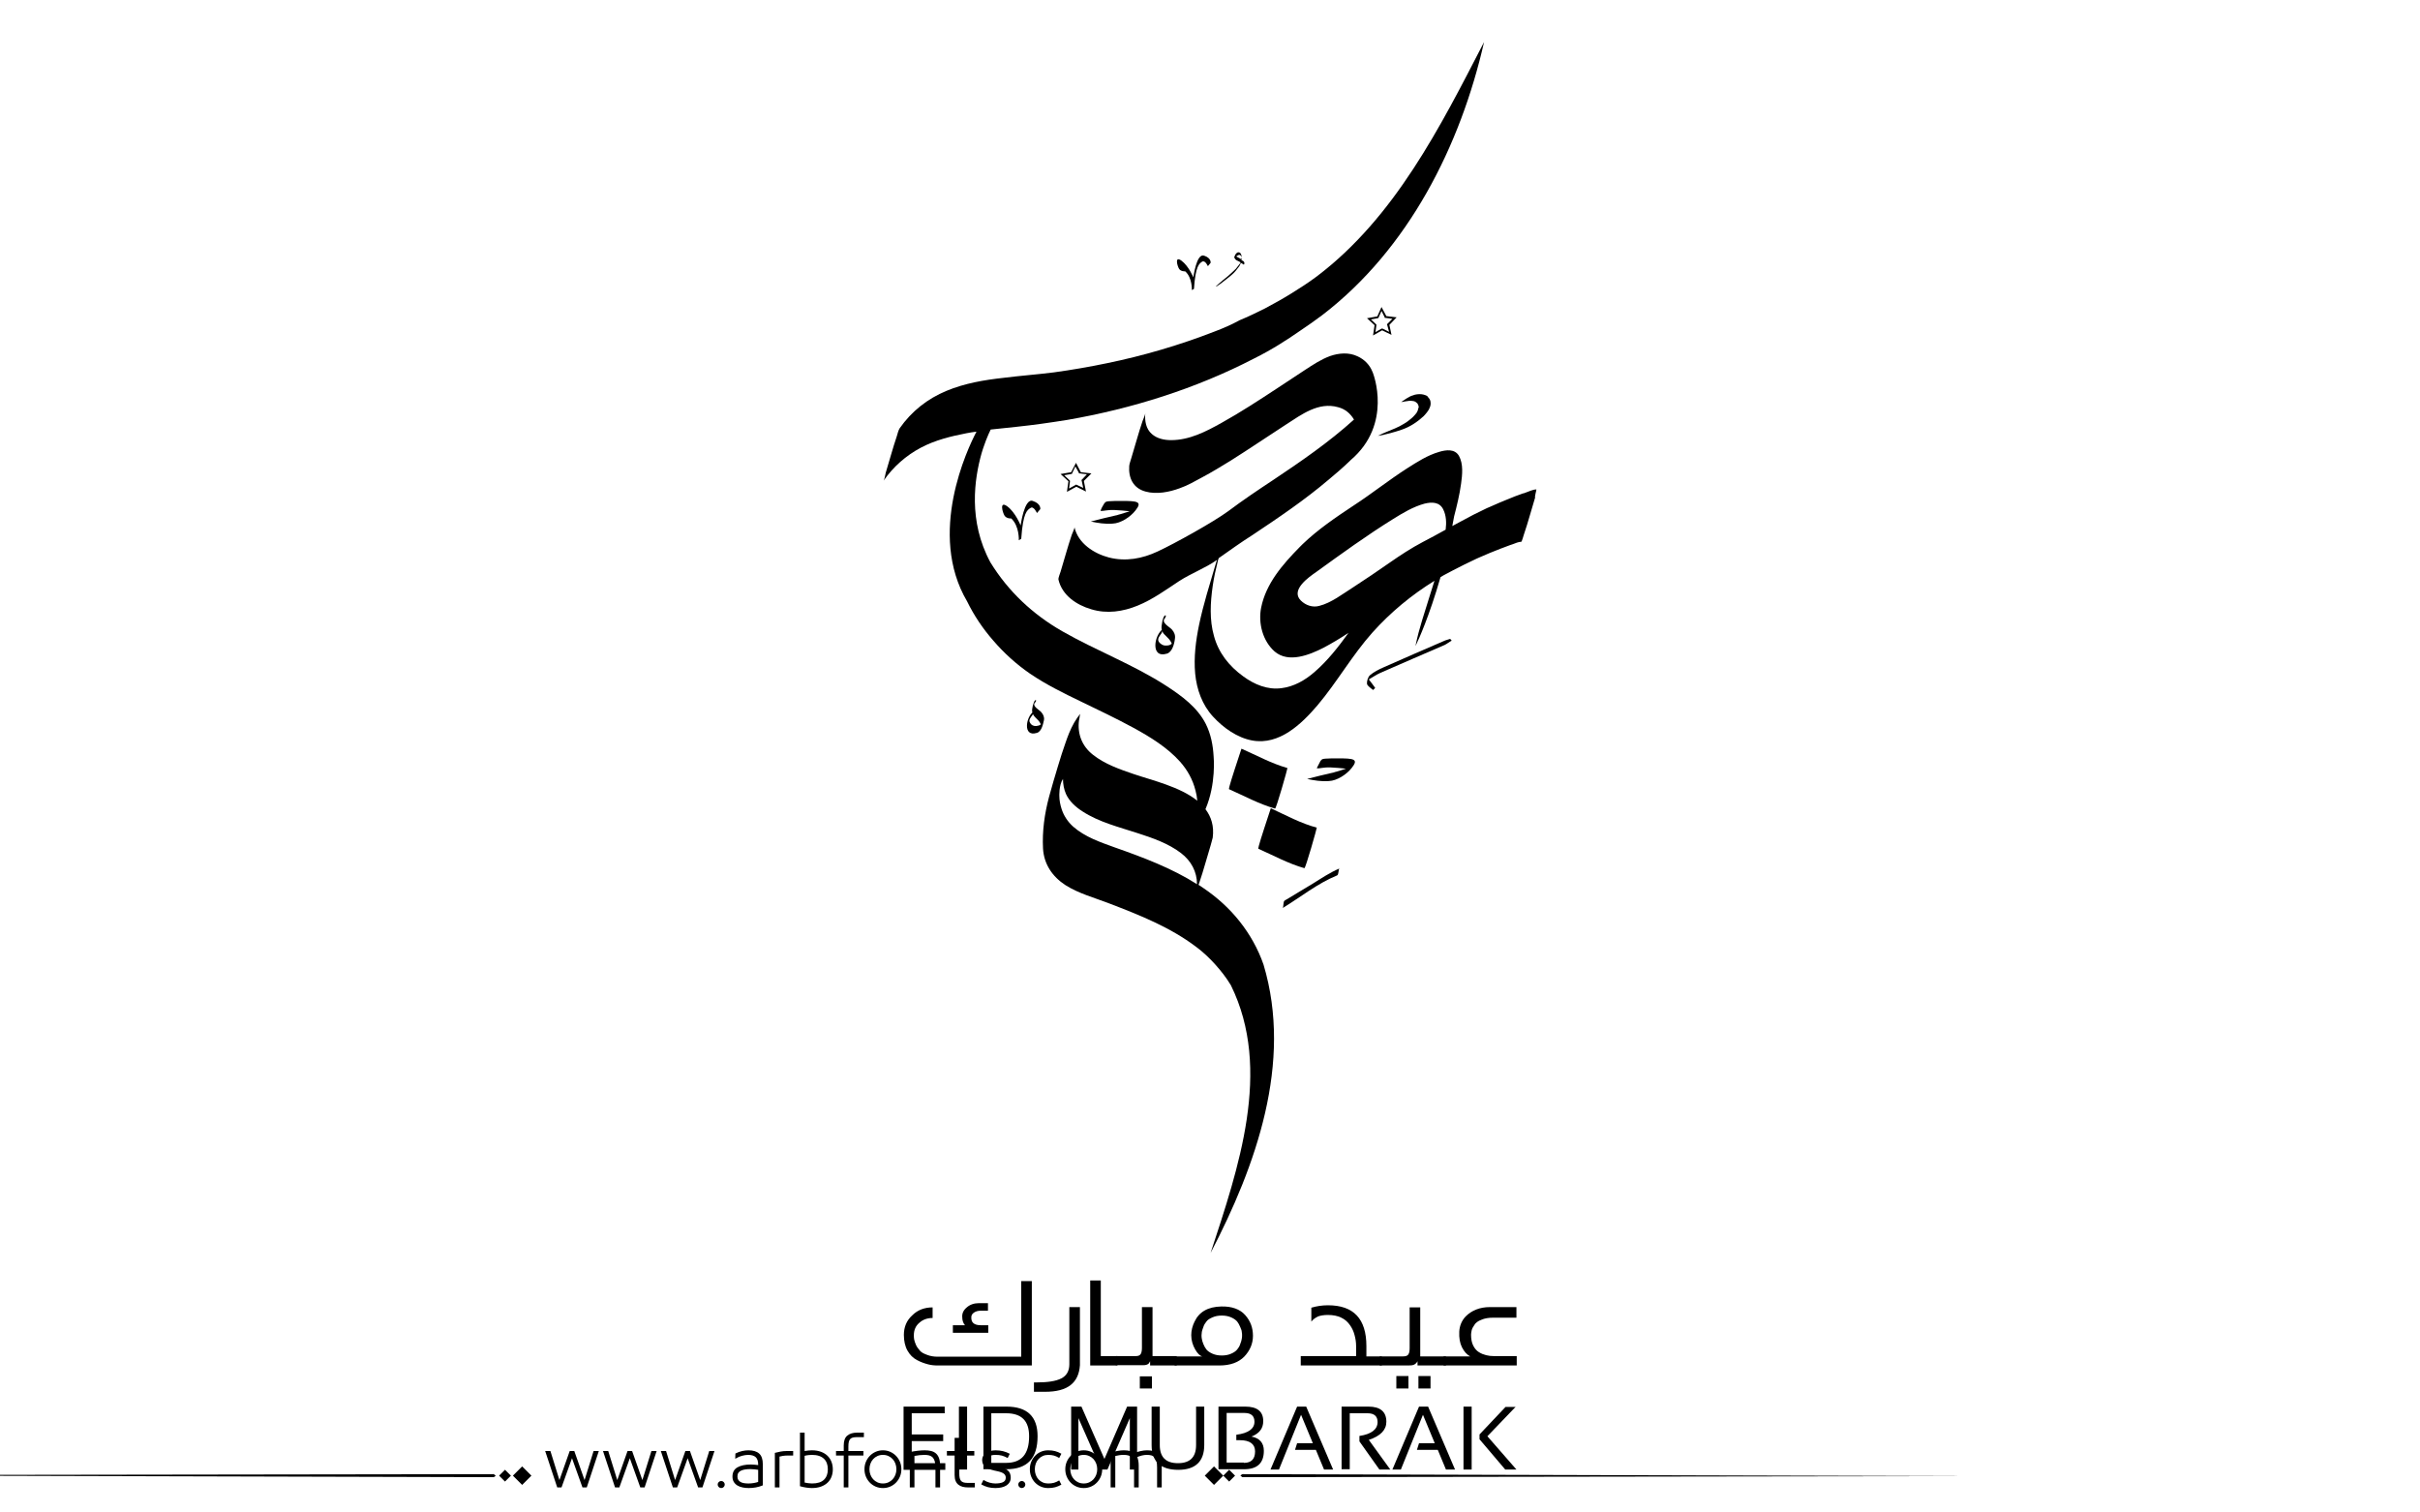 <?xml version="1.0" encoding="utf-8"?>
<!-- Generator: Adobe Illustrator 21.0.0, SVG Export Plug-In . SVG Version: 6.00 Build 0)  -->
<svg version="1.1" id="Layer_1" xmlns="http://www.w3.org/2000/svg" xmlns:xlink="http://www.w3.org/1999/xlink" x="0px" y="0px"
	 viewBox="0 0 800 500" style="enable-background:new 0 0 800 500;" xml:space="preserve">
<style type="text/css">
	.st0{fill-rule:evenodd;clip-rule:evenodd;}
</style>
<g>
	<g>
		<g>
			<path fill="#000000" d="M341,451.4H310c-1.1,0-2.2-0.1-3.3-0.4c-1.1-0.3-2.3-0.7-3.6-1.4s-2.3-1.7-3.1-3.1c-0.8-1.4-1.2-3.2-1.2-5.2
				c0-2.6,0.9-4.8,2.8-6.5c1.8-1.8,4.1-2.6,6.7-2.6v3.5c-1.7,0-3.2,0.5-4.4,1.6c-1.2,1-1.8,2.4-1.8,4.1c0,0.4,0,0.9,0.1,1.4
				c0.1,0.5,0.3,1.1,0.6,1.8c0.3,0.7,0.8,1.3,1.3,1.9s1.3,1,2.4,1.4c1,0.4,2.2,0.6,3.5,0.6h27.6v-25h3.5V451.4z M326.6,440.6h-11.6
				v-2.5h4c-0.6-0.7-0.9-1.6-0.9-2.7c-0.1-1.2,0.4-2.3,1.5-3.2c1-0.9,2.4-1.4,4-1.4h3v2.5h-2.4c-0.9,0-1.6,0.2-2.2,0.6
				c-0.6,0.4-0.9,0.9-0.9,1.5c-0.1,1.8,0.9,2.7,3.2,2.7h2.4V440.6z"/>
			<path fill="#000000" d="M345.5,460.1h-3.7v-3.1h0.9c3.6,0,6.3-0.4,8.1-1.3c1.8-0.9,2.7-2.5,2.7-4.7v-18.9h3.5v19.2
				C356.6,457.2,352.9,460.1,345.5,460.1z"/>
			<path fill="#000000" d="M369.5,451.4h-9.1v-28.1h3.5v25h5.5V451.4z"/>
			<path fill="#000000" d="M389,451.4h-8.8V450c-0.2,0.3-0.3,0.6-0.5,0.8c-0.2,0.2-0.5,0.3-0.8,0.4c-0.3,0.1-0.6,0.1-0.9,0.1c-0.2,0-0.6,0-1.2,0
				c-0.6,0-1,0-1.3,0H369c-0.4,0-0.6-0.3-0.6-1v-1c0-0.7,0.2-1,0.6-1h6.4c0.9,0,1.4-0.2,1.7-0.7c0.3-0.5,0.4-1.2,0.4-2.1v-13.4h3.5
				v15.7c0,0.2,0,0.4,0,0.5h8V451.4z M380.8,459h-4v-4h4V459z"/>
			<path fill="#000000" d="M403.1,451.4h-14.5c-0.4,0-0.6-0.3-0.6-1v-1c0-0.7,0.2-1,0.6-1h8.8c-0.7-0.2-1.5-0.9-2.3-2.3s-1.3-3-1.3-4.7
				c0-1.6,0.4-3.1,1.1-4.5c1.5-3.2,4.4-4.9,8.8-5c3.5-0.1,6.2,0.9,7.9,2.8c1.8,2,2.6,4.3,2.6,6.9c0,2.6-1,4.9-2.9,6.9
				C409.4,450.4,406.7,451.4,403.1,451.4z M410.6,441.4c0-0.3,0-0.7-0.1-1.1c0-0.4-0.2-0.9-0.5-1.6c-0.3-0.7-0.6-1.3-1-1.8
				c-0.4-0.5-1.1-1-2-1.4c-0.9-0.4-1.9-0.6-3.1-0.6c-1.2,0-2.2,0.2-3.1,0.6c-0.9,0.4-1.6,0.8-2,1.4c-0.4,0.5-0.8,1.1-1,1.8
				c-0.3,0.7-0.4,1.2-0.5,1.6c0,0.4-0.1,0.7-0.1,1.1c0,0.4,0,0.7,0.1,1.2s0.2,1,0.5,1.7c0.3,0.7,0.6,1.3,1,1.8c0.4,0.5,1.1,1,2,1.4
				c0.9,0.4,1.9,0.6,3.1,0.6c1.2,0,2.2-0.2,3.1-0.6c0.9-0.4,1.5-0.8,2-1.4c0.4-0.5,0.8-1.1,1-1.8c0.3-0.7,0.4-1.2,0.5-1.7
				C410.6,442.2,410.6,441.8,410.6,441.4z"/>
			<path fill="#000000" d="M456.8,451.4H430v-3.1h18.3V445c0-1.3-0.2-2.5-0.5-3.6c-0.3-1.2-0.8-2.3-1.5-3.3c-0.7-1-1.6-1.9-2.9-2.5
				c-1.2-0.6-2.7-0.9-4.4-0.9c-1.4,0-2.5,0.2-3.3,0.5c-0.8,0.4-1.6,0.9-2.2,1.7v-4.6c1.7-0.5,3.5-0.8,5.5-0.8
				c8.5,0,12.7,4.5,12.7,13.5v3.4h5.1V451.4z"/>
			<path fill="#000000" d="M477.9,451.4h-9.3V450c-0.3,0.6-0.8,1-1.3,1.2c-0.5,0.2-1.3,0.2-2.4,0.2h-8.5c-0.4,0-0.6-0.3-0.6-1v-1c0-0.7,0.2-1,0.6-1
				h7.4c0.9,0,1.5-0.2,1.8-0.7c0.3-0.5,0.4-1.2,0.4-2.1v-13.4h3.5v15.7c0,0.2,0,0.4,0,0.5h8.5V451.4z M465.6,459h-4v-4.1h4V459z
				 M472.9,459h-4v-4.1h4V459z"/>
			<path fill="#000000" d="M501.3,451.4h-23.8c-0.4,0-0.6-0.3-0.6-1v-1c0-0.7,0.2-1,0.6-1h8.5c-1.1-0.6-2-1.6-2.7-3c-0.7-1.4-1-3.1-0.9-5.2
				c0.1-1.9,0.8-3.6,2.1-5c2-2,4.7-3.1,8-3.1h8.8v3.5h-7.6c-1.6,0-2.9,0.2-4,0.7c-1.1,0.4-1.9,1-2.3,1.7c-0.5,0.7-0.8,1.3-0.9,1.8
				c-0.1,0.5-0.2,1-0.2,1.4c0,1.4,0.2,2.6,0.7,3.6c0.5,1,1.1,1.7,1.9,2.2c0.8,0.5,1.6,0.8,2.4,1c0.8,0.2,1.6,0.3,2.5,0.3h7.6V451.4z
				"/>
		</g>
		<g>
			<path fill="#000000" d="M312.3,465v2.2h-10.9v7h10.4v2.2h-10.4v7.3h11.1v2.2h-13.8V465H312.3z"/>
			<path fill="#000000" d="M319.7,465v20.8H317V465H319.7z"/>
			<path fill="#000000" d="M325.1,485.8V465h7.6c6.9,0,10.3,3.3,10.3,9.8c0,7.3-3.4,10.9-10.3,10.9H325.1z M332.6,483.6c5.1,0,7.6-2.9,7.6-8.8
				c0-5.1-2.5-7.6-7.6-7.6h-4.9v16.4H332.6z"/>
			<path fill="#000000" d="M354.1,485.8V465h3.4l7.6,17.3l7.5-17.3h3.3v20.8h-2.4v-17l-7.4,17H364l-7.5-17v17H354.1z"/>
			<path fill="#000000" d="M380.7,477.8V465h2.7v12.7c0,4,2,6,6,6s6-2,6-6V465h2.7v12.7c0,5.4-2.9,8.2-8.6,8.2S380.7,483.2,380.7,477.8z"/>
			<path fill="#000000" d="M402.8,485.8V465h8.9c3.9,0,5.9,1.6,5.9,4.8c0,2.4-1.3,4.1-3.9,5.1c2.7,0.5,4.1,2.1,4.1,4.7c0,4.1-2.2,6.1-6.5,6.1H402.8
				z M411.2,483.6c2.5,0,3.7-1.3,3.7-3.8c0-2.4-1.7-3.7-5-3.7h-1.2v-1.8c4-0.5,6-2,6-4.3c0-1.9-1.1-2.9-3.3-2.9h-5.9v16.4H411.2z"/>
			<path fill="#000000" d="M422.8,485.8H420l8.8-20.8h3l8.9,20.8h-3l-2.7-6.5h-6.9l0.7-2.2h5.2l-3.9-9.4L422.8,485.8z"/>
			<path fill="#000000" d="M443.5,485.8V465h8.9c3.9,0,5.9,1.7,5.9,5c0,2.7-1.9,4.7-5.8,6l7.1,9.8H456l-6.6-9.3v-1.8c4-0.6,6-2.2,6-4.6
				c0-1.9-1.1-2.9-3.3-2.9h-5.9v18.5H443.5z"/>
			<path fill="#000000" d="M463.1,485.8h-2.8l8.8-20.8h3l8.9,20.8h-3l-2.7-6.5h-6.9l0.7-2.2h5.2l-3.9-9.4L463.1,485.8z"/>
			<path fill="#000000" d="M486.5,465v20.8h-2.7V465H486.5z M501.1,465l-9.4,9.8l9.6,11h-3.7l-8.5-10v-1.6l8.6-9.1H501.1z"/>
		</g>
	</g>
	<g>
		<path fill="#000000" d="M410.4,247.5c0,0-2.1,6.3-2.2,6.7c-0.1,0.4-2.2,6.6-1.9,6.7c5,2.2,9.9,4.9,15.2,6.4c0.4,0.1,4.2-13.4,4.1-13.4
			C420.3,252.4,415.4,249.7,410.4,247.5z"/>
		<path fill="#000000" d="M420.1,267.2c0,0-2.1,6.3-2.2,6.7c-0.1,0.4-2.2,6.6-1.9,6.7c5,2.2,9.9,4.9,15.2,6.4c0.4,0.1,4.2-13.4,4.1-13.4
			C430,272.2,425.1,269.5,420.1,267.2z"/>
		<g>
			<path fill="#000000" d="M507.9,161.8c-1.2,0-2.5,0.7-3.7,1.1c-0.2,0.1-0.5,0.2-0.7,0.2c-1.8,0.6-3.5,1.3-5.2,2c-1.8,0.7-3.6,1.5-5.4,2.3
				c-0.5,0.2-1,0.4-1.4,0.6c-3,1.4-5.9,2.9-8.8,4.5c-0.9,0.5-1.7,0.9-2.6,1.4c0.2-1.1,0.4-2.1,0.6-3.2c0.9-3.5,1.8-7.1,2.3-10.8
				c0.4-2.9,0.8-6.5-0.7-9.2c-1.4-2.4-4.3-2-6.6-1.3c-3.8,1.1-7.2,3.3-10.5,5.4c-6.1,3.9-11.7,8.4-17.7,12.3
				c-5.9,3.9-11.8,7.9-16.9,12.8c-0.3,0.3-0.7,0.7-1,1c-5.6,5.7-11.1,12-12.7,20c-1,5.1,0.5,11,4.5,14.5c4.6,3.9,11.5,1.1,16.2-1.3
				c2.8-1.5,5.5-3.1,8.2-4.9c-3.4,4.7-6.9,9.2-11.3,13c-3.1,2.7-6.8,4.8-10.9,5.3c-4.6,0.6-8.9-1.2-12.6-3.9
				c-4.7-3.4-8.2-7.8-9.7-13.4c-1.5-5.3-1.2-11-0.4-16.5c0.4-2.8,1-5.5,1.7-8.3c0-0.1,0.1-0.5,0.2-0.6c0-0.1,0.1-0.2,0.1-0.3
				c3.7-2.6,7.3-5.2,11.1-7.6c8.7-5.8,17.3-11.6,25.3-18.4c2.3-1.9,4.6-3.9,6.8-6c0.1-0.1,0.3-0.3,0.4-0.4
				c14-11.9,7.4-28.7,7.4-28.7c-0.1-0.2-0.1-0.4-0.2-0.5c-0.9-2.3-2.7-4.1-4.9-5.1c-2.9-1.4-6.2-1.1-9.1-0.1c-3,1.1-5.7,2.9-8.3,4.6
				c-3,2-6.1,4-9.1,6c-6.1,4-12.2,8-18.5,11.5c-5.2,2.9-10.6,5.7-16.7,5.7c-2.2,0-4.6-0.5-6.3-2c-2-1.7-2.4-4.4-2.2-6.8
				c-0.1,0.6-0.7,2-0.9,2.5c-0.7,2-1.3,4.1-1.9,6.1c-0.6,2-1.2,4.1-1.8,6.1c-0.2,0.8-0.6,1.7-0.7,2.6c-0.3,4,1.3,7.4,5.4,8.5
				c3.6,1,7.8,0.2,11.3-1.1c2.6-0.9,5-2.3,7.4-3.6c3.2-1.7,6.3-3.6,9.4-5.5c6.2-3.9,12.2-8,18.4-12c5.1-3.3,10.7-7.5,17.1-5.7
				c2.4,0.6,4.1,2.1,5.3,4.1c-8.3,7.5-17.6,13.9-26.9,20.1c-5,3.3-9.9,6.6-14.7,10.2c-4.9,3.6-17.7,10.7-23.3,13.3
				c-5.1,2.4-10.6,3.4-16.1,2c-5-1.3-10.2-4.7-11.4-10c0.1,0.3-0.9,2.4-0.9,2.5c-0.7,2-1.3,4.1-1.9,6.1c-0.6,2-1.2,4.1-1.8,6.1
				c-0.1,0.4-0.8,2-0.7,2.6c1.2,5.2,6,8.4,10.8,9.8c5.2,1.6,10.5,0.8,15.4-1.2c4.9-2,9.3-5.2,13.7-8.1c4-2.6,8.7-4.3,12.5-7
				c-0.2,0.5-0.3,1-0.5,1.6c-1.9,6.5-4,13.1-5.4,19.8c-1.1,5.3-1.8,10.8-1.3,16.2c0.5,5.2,2.3,10.3,5.9,14.2c3.4,3.7,8,7,13,7.9
				c8.9,1.6,16.2-5.4,21.5-11.6c6.5-7.7,11.5-16.6,18.2-24.1c6-6.7,12.9-12.4,20.5-17.1c-0.5,1.7-1.1,3.4-1.6,5.1
				c-1.6,5.3-3.5,10.6-4.6,16.1c-0.1,0.5,0,0.3,0.1,0c0.8-1.6,4.4-9.5,8.1-22.4c0.3-0.2,0.7-0.4,1-0.6c1.1-0.6,2.1-1.1,3.2-1.7
				c2.5-1.3,5.1-2.6,7.7-3.8c0.3-0.1,0.6-0.3,0.9-0.4c2.3-1,4.6-2,7-2.9c1.1-0.4,2.2-0.8,3.2-1.2c0.3-0.1,0.6-0.2,0.9-0.3
				c0.8-0.3,1.9-0.8,2.8-0.8c0.2,0,0.9-2.6,0.9-2.5c0.7-2,1.3-4.1,1.9-6.1c0.6-2,1.2-4.1,1.8-6.1C507.2,164.5,508,161.8,507.9,161.8
				z M477.9,175.1c-2.5,1.4-5.1,2.8-7.6,4.1c-3.8,2-7.3,4.3-10.9,6.8c-4,2.8-8,5.5-12,8.1c-3.5,2.2-7.3,5.2-11.3,6.2
				c-2.2,0.6-4.5-0.2-6.1-1.8c-3.5-3.5,2.8-7.8,5.1-9.4c8.3-6,16.7-12.1,25.4-17.5c3.2-2,6.7-4.1,10.4-5.1c2.4-0.6,5-0.6,6.2,1.9
				C478.1,170.4,478.2,172.8,477.9,175.1z"/>
		</g>
		<g>
			<path fill="#000000" d="M401.5,109.6c-11.6,4.5-23.5,8-35.7,10.5c-5.8,1.2-11.6,2.2-17.4,3c-5.5,0.7-11.1,1.1-16.6,1.8
				c-6.4,0.7-12.9,1.8-18.9,4.3c-6.3,2.6-11.6,6.8-15.5,12.4c-0.4,0.6-0.7,1.8-0.9,2.5c-0.7,2-1.3,4.1-1.9,6.1
				c-0.6,2-1.2,4.1-1.8,6.1c-0.1,0.4-0.4,2.2-0.7,2.6c3.2-4.6,7.4-8.3,12.3-10.9c4.7-2.5,10-3.8,15.2-4.8c1.1-0.2,2.2-0.4,3.2-0.5
				c-3,5.7-16.3,33.7-3.1,56.1v0c2.3,4.7,5.2,9,8.6,12.9c3.6,4.2,7.7,7.9,12.2,11c5.3,3.6,11,6.4,16.8,9.2
				c5.8,2.8,11.7,5.6,17.4,8.7c5.5,3,11.2,6.5,15.4,11.2c2.4,2.7,4.2,5.9,5.1,9.5c0.3,1.1,0.5,2.2,0.6,3.4c-5.7-4.6-14.8-6.7-21-8.8
				c-4.7-1.6-9.6-3.3-13.5-6.4c-3.6-2.8-5.2-6.9-4.6-11.4c0.1-0.3,0.1-0.6,0.2-1c0-0.1,0-0.2,0-0.2c0.1-0.5,0.2-1,0.4-1.1
				c-1.7,1.9-2.9,4.2-3.9,6.6c-0.9,2.2-1.6,4.5-2.4,6.8c-0.4,1.4-0.9,2.8-1.3,4.2c-1,3.3-2,6.7-2.9,10c-1.5,5.6-2.3,11.4-2,17.1
				c0.3,5.2,3.1,9.3,7.4,12.1c4.4,2.8,9.7,4.2,14.6,6.1c9.9,3.8,20,7.8,28.6,14.3c2.3,1.7,4.4,3.7,6.3,5.8c1.9,2.1,3.7,4.4,5.2,6.9
				c13.8,28,2.4,60.7-6.7,88.5c15-28.8,27.2-62.9,17.5-95.3c-1.8-5.2-4.5-10-7.9-14.3c-3.4-4.3-7.5-8-12.1-11.1
				c-0.5-0.3-1-0.7-1.5-1c0.1-0.3,0.2-0.6,0.3-0.8c0.7-2,1.3-4.1,1.9-6.1c0.6-2,1.2-4.1,1.8-6.1c0.2-0.8,0.5-1.7,0.7-2.6
				c0.5-3.8-0.5-6.9-2.4-9.4c3.6-8.4,2.7-17.4,2.7-17.4c-0.2-3.7-0.9-7.4-2.6-10.8c-2.8-5.5-8-9.3-13.1-12.6
				c-10.8-7-23.1-11.6-34.3-18c-9.8-5.6-17.9-13.2-23.8-22.8c-7.4-13.7-5.3-27.6-2.9-36.1c0.2-0.5,0.3-1.1,0.5-1.6
				c1.3-3.9,2.5-6.2,2.5-6.2c2.8-0.3,5.7-0.6,8.5-0.9c5.7-0.6,11.3-1.4,16.9-2.3c21.3-3.7,42.4-10.3,61.7-20.3
				c2.8-1.4,5.5-2.9,8.1-4.5c2.4-1.5,4.9-3.1,7.3-4.8c2.4-1.6,4.8-3.3,7.2-5.1c28.4-21.8,45.6-55.9,53.4-90.2
				c-14.5,28.1-29.5,57.9-55.2,77.4c-2.8,2.1-5.6,3.9-8.5,5.7c-2.9,1.8-5.8,3.4-8.8,5c-2.8,1.4-5.5,2.7-8.4,3.9
				C407.2,107.3,404.4,108.5,401.5,109.6z M368.4,280.1c-4.7-1.7-9.7-3.4-13.6-6.8c-1.8-1.6-3.2-3.7-3.9-6c-0.4-1.3-0.7-2.7-0.7-4.1
				c0,0-0.2-3.6,1.2-5.7l0,0c0,1.7,0.3,3.4,1,5c1.1,2.4,3.2,4.3,5.4,5.7c5.5,3.6,12.1,5.2,18.2,7.2c5,1.6,10.2,3.4,14.4,6.6
				c3.4,2.6,5.3,6.2,5.3,10.3C387.4,287,377.8,283.4,368.4,280.1z"/>
		</g>
		<path fill="#000000" d="M334.3,171.4c0,0-1.5,0.1-2.2-0.9c-0.7-1.1-1.8-5.1,0.9-3.1c2.7,2,4.4,6.3,4.4,6.3s1.2-9.1,4-8.1c2.8,0.9,2.5,2.7,2.5,2.7
			l-1.1,1.3c0,0-1.1-2.4-2.1-1.7c-1.1,0.7-2.5,1.4-3.1,10.2l-0.8,0.5C336.8,178.5,337,173.9,334.3,171.4z"/>
		<path fill="#000000" d="M391.8,89.7c0,0-1.4,0.1-2-0.8c-0.6-0.9-1.6-4.5,0.8-2.7c2.4,1.8,3.9,5.5,3.9,5.5s1-8,3.5-7.2c2.5,0.8,2.2,2.4,2.2,2.4
			l-0.9,1.1c0,0-0.9-2.1-1.9-1.5c-0.9,0.6-2.2,1.3-2.7,9l-0.7,0.4C394,95.9,394.2,91.8,391.8,89.7z"/>
		<path fill="#000000" id="XMLID_187_" d="M358.1,161.3l-2.1-1l-0.3-0.1l-0.3,0.2l-2,1.1l0.3-2.3l0-0.3l-0.2-0.2l-1.7-1.6l2.3-0.4l0.3-0.1l0.1-0.3
			l1-2.1l1.1,2l0.1,0.3l0.3,0l2.3,0.3l-1.6,1.7l-0.2,0.2l0.1,0.3L358.1,161.3L358.1,161.3z M354.1,156.1l-3.5,0.6l2.6,2.4l-0.5,3.5
			l3.1-1.7l3.2,1.6l-0.7-3.5l2.5-2.5l-3.5-0.4l-1.6-3.1L354.1,156.1z"/>
		<path fill="#000000" id="XMLID_184_" d="M459.2,109.7l-2-1l-0.3-0.1l-0.3,0.1l-1.9,1.1l0.3-2.2l0-0.3l-0.2-0.2l-1.6-1.5l2.2-0.4l0.3-0.1l0.1-0.3
			l0.9-2l1,2l0.1,0.3l0.3,0l2.2,0.3l-1.6,1.6l-0.2,0.2l0.1,0.3L459.2,109.7L459.2,109.7z M455.3,104.6l-3.4,0.6l2.5,2.3l-0.5,3.4
			l3-1.7l3.1,1.5l-0.7-3.3l2.4-2.5l-3.4-0.4l-1.6-3L455.3,104.6z"/>
		<path fill="#000000" d="M453.9,228.1c0.2-0.2,0.5-0.4,0.7-0.7c-0.6-0.8-1.2-1.7-2.1-2.8c1.3-0.7,2.5-1.6,3.9-2.2c7-3.1,14.1-6.1,21.2-9.2
			c0.8-0.4,1.5-1,2.3-1.4c-0.2-0.2-0.3-0.4-0.5-0.6c-0.5,0.2-1.1,0.3-1.6,0.5c-6.8,2.9-13.6,5.9-20.4,8.9c-1.6,0.7-3.2,1.5-4.5,2.6
			c-0.7,0.6-1.1,2-1,2.9C452.1,226.8,453.2,227.5,453.9,228.1z"/>
		<path fill="#000000" id="XMLID_145_" d="M468.8,133.8c-0.1-0.1-0.1-0.1-0.1-0.2c0,0-0.1-0.1-0.1-0.2c-0.4-0.4-0.8-0.7-1.3-0.8
			c-0.5-0.1-0.9-0.1-1.4-0.1c-0.5,0.1-0.9,0.1-1.4,0.2c-0.5,0.1-0.9,0.2-1.3,0.2c0.6-0.4,1.2-0.8,1.8-1.2c0.7-0.4,1.3-0.8,2.1-1
			c0.7-0.3,1.5-0.4,2.3-0.4c0.8,0,1.6,0.2,2.4,0.6l0.2,0.3c0.6,0.6,0.9,1.2,0.9,1.7c0.1,0.6,0,1.2-0.2,1.7c-0.2,0.6-0.5,1.1-0.9,1.6
			c-0.4,0.5-0.8,1-1.2,1.4c-2.2,2-4.5,3.5-7.1,4.4c-2.6,0.9-5.2,1.6-8,2.1c0.9-0.5,1.8-0.9,2.8-1.3c1-0.4,2-0.8,2.9-1.2
			c1-0.4,1.9-0.9,2.9-1.5c0.9-0.5,1.8-1.2,2.6-1.9c0.3-0.3,0.6-0.5,0.9-0.9c0.3-0.3,0.6-0.7,0.8-1c0.2-0.4,0.4-0.8,0.4-1.2
			C469.1,134.7,469,134.3,468.8,133.8z"/>
		<path fill="#000000" id="XMLID_102_" class="st0" d="M435.3,254c1,0.1,2.2-0.4,4.6-0.3c1.7,0.1,3.3,0.2,5,0.4c0,0-0.2,0.1-0.2,0.1
			c-1,0.3-2,0.6-2.9,0.9c-0.6,0.1-0.8,0.3-1.5,0.4c-2.8,0.6-5.4,1.3-8.2,2c2.3,0.5,4.8,0.9,7.2,0.7c2.7-0.1,5.9-2.2,7.6-4.4
			c2.3-2.9,0.6-3.1-4.7-3.1c-1.5,0-2.8,0-4.1,0.1c-0.9,0.1-1.1,0.1-1.6,0.8C436.1,252.5,435.6,253.2,435.3,254L435.3,254z"/>
		<path fill="#000000" id="XMLID_227_" class="st0" d="M363.8,168.9c1,0.1,2.2-0.4,4.6-0.3c1.7,0.1,3.3,0.2,5,0.4c0,0-0.2,0.1-0.2,0.1
			c-1,0.3-2,0.6-2.9,0.9c-0.6,0.1-0.8,0.3-1.5,0.4c-2.8,0.6-5.4,1.3-8.2,2c2.3,0.5,4.8,0.9,7.2,0.7c2.7-0.1,5.9-2.2,7.6-4.4
			c2.3-2.9,0.6-3.1-4.7-3.1c-1.5,0-2.8,0-4.1,0.1c-0.9,0.1-1.1,0.1-1.6,0.8C364.5,167.3,364.1,168,363.8,168.9L363.8,168.9z"/>
		<g id="XMLID_70_">
			<path fill="#000000" id="XMLID_71_" d="M424,300.2c5.9-3.6,11.6-8.2,18-10.8c0.6-0.2,0.4-2.1,0.8-2.3c-3.1,1.3-5.9,3.2-8.8,5
				c-3.1,1.9-6.2,3.7-9.3,5.6C424.1,298,424.4,299.9,424,300.2L424,300.2z"/>
		</g>
		<g id="XMLID_56_">
			<path fill="#000000" id="XMLID_69_" d="M385.4,203.5c-0.6-0.5-1.2,1.8-1.2,2.2c-0.4,1.8-0.4,3.1,1.1,4.4c0.8,0.8,1.5,1.4,2,2.5
				c0.1,0.3,0.1,0.6,0.2,1c0.6-1.3,0.5-1.5-0.4-0.6c-0.4,0.3-1,0.4-1.5,0.4c-1,0.1-1.9-0.4-2.5-1.2c-0.7-1.1,0.4-2.1,0.9-2.9
				c0.2-0.2,0.2-1.2,0.4-1.3c-2.8,1.8-4.2,9.7,1.3,8.1c1.8-0.5,2.5-3.2,2.7-4.9c0.2-1.2-0.2-2.2-1-3.1c-0.8-0.9-3.7-2.3-2.3-3.7
				C385.2,204.3,385.5,203.6,385.4,203.5L385.4,203.5z"/>
		</g>
		<path fill="#000000" d="M408.7,86c0.4,0.2,0.8,0.4,1.2,0.6c0.2,0.1,0.2,0.2,0.1,0.4c-0.5,0.6-0.9,1.2-1.4,1.8c-0.9,0.9-1.8,1.7-2.7,2.5
			c-1,0.8-2,1.6-3,2.5c-0.3,0.3-0.6,0.5-0.9,0.8c0,0,0.1,0.1,0.1,0.1c0.1,0,0.2-0.1,0.2-0.1c0.9-0.6,1.8-1.2,2.6-1.9
			c1-0.8,2.1-1.6,3-2.5c0.7-0.7,1.2-1.5,1.8-2.2c0.2-0.3,0.3-0.7,0.5-1.1c0.4,0.2,0.7,0.4,1,0.6c0.3-0.4,0.2-0.9-0.2-1.2
			c-0.1-0.1-0.3-0.1-0.4-0.2c-0.2-0.1-0.3-0.2-0.2-0.4c0.1-0.6,0.1-1.2-0.2-1.8c-0.3-0.5-0.7-0.6-1.2-0.4c-0.6,0.4-0.8,1-1,1.6
			C408.2,85.5,408.4,85.8,408.7,86z M408.9,84.6c0.6-0.4,1.1-0.6,1.5,0.3c0.1,0.3,0.1,0.6,0.2,0.8c0,0-0.1,0.1-0.1,0.1
			c-0.5-0.3-1-0.6-1.6-0.9C408.6,84.8,408.7,84.7,408.9,84.6z"/>
		<g id="XMLID_1270_">
			<path fill="#000000" id="XMLID_1273_" d="M342.5,231.5c-0.5-0.4-1,1.5-1.1,1.9c-0.4,1.6-0.3,2.6,0.9,3.8c0.7,0.7,1.3,1.2,1.7,2.1
				c0.1,0.3,0.1,0.6,0.2,0.8c0.5-1.1,0.4-1.3-0.3-0.5c-0.4,0.3-0.9,0.3-1.3,0.4c-0.9,0.1-1.7-0.3-2.1-1.1c-0.6-0.9,0.3-1.8,0.8-2.5
				c0.2-0.2,0.2-1,0.3-1.1c-2.4,1.6-3.6,8.4,1.1,7c1.6-0.4,2.1-2.8,2.4-4.2c0.2-1-0.2-1.9-0.9-2.7c-0.7-0.8-3.2-2-2-3.2
				C342.3,232.2,342.6,231.6,342.5,231.5L342.5,231.5z"/>
		</g>
	</g>
</g>
<path fill="#000000" d="M273.602,481.306c-0.578-0.576-1.301-1.03-2.174-1.362c-0.873-0.331-1.885-0.497-3.039-0.497
	c-0.663,0-1.463,0.079-2.4,0.238v-6.077h-1.535v17.711c0.706,0.202,1.402,0.354,2.087,0.454s1.301,0.151,1.849,0.151
	c1.153,0,2.166-0.162,3.039-0.486s1.596-0.764,2.174-1.319c0.576-0.555,1.006-1.211,1.287-1.968s0.42-1.561,0.42-2.411
	s-0.139-1.657-0.42-2.422C274.608,482.554,274.178,481.883,273.602,481.306z M272.391,489.167c-0.852,0.829-2.17,1.243-3.958,1.243
	c-0.39,0-0.805-0.032-1.244-0.097c-0.439-0.065-0.84-0.134-1.2-0.206v-8.845c0.447-0.115,0.887-0.194,1.319-0.237
	c0.433-0.044,0.808-0.065,1.125-0.065c0.894,0,1.668,0.112,2.325,0.335c0.656,0.224,1.199,0.545,1.633,0.963
	c0.432,0.418,0.752,0.919,0.961,1.503s0.314,1.243,0.314,1.979C273.667,487.195,273.241,488.338,272.391,489.167z M247.392,479.446
	c-0.62,0-1.297,0.079-2.033,0.238c-0.735,0.158-1.485,0.433-2.249,0.821l-0.065,1.73c0.548-0.303,0.973-0.52,1.276-0.649
	s0.624-0.237,0.962-0.324c0.338-0.086,0.677-0.158,1.016-0.216s0.667-0.087,0.984-0.087c1.139,0,1.982,0.249,2.53,0.746
	s0.822,1.33,0.822,2.498v0.13c-0.332-0.044-0.732-0.087-1.2-0.13c-0.469-0.043-0.876-0.065-1.222-0.065
	c-1.831,0-3.302,0.311-4.412,0.931c-1.11,0.619-1.665,1.644-1.665,3.07c0,0.707,0.155,1.305,0.465,1.795
	c0.31,0.49,0.713,0.88,1.211,1.168s1.067,0.497,1.708,0.627c0.641,0.13,1.308,0.194,2,0.194c0.807,0,1.6-0.072,2.378-0.216
	c0.779-0.145,1.536-0.368,2.271-0.671v-7.028c0-1.585-0.397-2.742-1.189-3.471C250.189,479.811,248.992,479.446,247.392,479.446z
	 M250.636,489.892c-0.375,0.144-0.858,0.267-1.449,0.367c-0.591,0.102-1.183,0.151-1.773,0.151c-0.505,0-0.984-0.035-1.438-0.108
	c-0.454-0.071-0.84-0.197-1.157-0.378c-0.317-0.18-0.57-0.414-0.757-0.703c-0.188-0.288-0.281-0.663-0.281-1.124
	c0-0.52,0.111-0.934,0.335-1.244c0.224-0.31,0.533-0.551,0.93-0.724c0.396-0.174,0.85-0.296,1.362-0.368
	c0.511-0.072,1.041-0.108,1.589-0.108c0.476,0,0.984,0.029,1.524,0.087c0.541,0.058,0.912,0.108,1.114,0.151V489.892z
	 M258.032,479.868c-0.649,0.122-1.276,0.263-1.881,0.422v11.418h1.535v-10.186c0.202-0.072,0.563-0.147,1.082-0.228
	c0.519-0.079,1.002-0.118,1.449-0.118h1.989v-1.492H260C259.336,479.685,258.681,479.746,258.032,479.868z M-77.92,487.667
	l241.145,0.656l0.663-0.433l-0.632-0.564L-77.92,487.667z M164.994,487.825l1.95,1.95l1.95-1.95l-1.95-1.95L164.994,487.825z
	 M169.559,487.825l3.057,3.057l3.057-3.057l-3.057-3.057L169.559,487.825z M212.359,489.286l-3.395-9.602h-1.514l-3.396,9.602
	l-2.984-9.602h-1.73l3.979,12.023h1.428l3.46-9.645l3.46,9.645h1.427l3.979-12.023h-1.73L212.359,489.286z M238.418,489.589
	c-0.317,0-0.591,0.115-0.822,0.346c-0.231,0.23-0.346,0.505-0.346,0.822c0,0.316,0.115,0.591,0.346,0.821
	c0.23,0.23,0.504,0.346,0.822,0.346c0.317,0,0.591-0.115,0.822-0.346c0.23-0.23,0.346-0.505,0.346-0.821
	c0-0.317-0.116-0.592-0.346-0.822C239.009,489.704,238.735,489.589,238.418,489.589z M193.243,489.286l-3.395-9.602h-1.514
	l-3.396,9.602l-2.984-9.602h-1.73l3.979,12.023h1.428l3.46-9.645l3.46,9.645h1.427l3.979-12.023h-1.73L193.243,489.286z
	 M231.476,489.286l-3.395-9.602h-1.514l-3.396,9.602l-2.984-9.602h-1.73l3.979,12.023h1.428l3.46-9.645l3.46,9.645h1.427
	l3.979-12.023h-1.73L231.476,489.286z M382.732,480.474c-0.426-0.396-0.938-0.667-1.535-0.812c-0.598-0.144-1.271-0.216-2.021-0.216
	c-0.664,0-1.393,0.09-2.184,0.271c-0.793,0.181-1.471,0.4-2.033,0.659c-0.346-0.331-0.818-0.569-1.416-0.714
	c-0.6-0.144-1.273-0.216-2.023-0.216c-0.635,0-1.268,0.058-1.902,0.173l-2.465,0.454v11.635h1.535v-10.38
	c0.447-0.102,0.883-0.188,1.309-0.26c0.424-0.072,0.896-0.108,1.416-0.108c0.605,0,1.125,0.058,1.557,0.173
	c0.434,0.116,0.789,0.321,1.07,0.616c0.281,0.296,0.494,0.711,0.639,1.244s0.217,1.24,0.217,2.119v6.596h1.535v-7.201
	c0-0.663-0.055-1.243-0.162-1.741c-0.109-0.497-0.213-0.861-0.314-1.092c0.086-0.043,0.281-0.119,0.584-0.228
	c0.303-0.107,0.602-0.197,0.898-0.27c0.295-0.072,0.586-0.126,0.875-0.162s0.547-0.055,0.779-0.055c0.59,0,1.102,0.058,1.535,0.173
	c0.432,0.116,0.781,0.317,1.049,0.605c0.266,0.289,0.471,0.703,0.615,1.244c0.145,0.54,0.217,1.251,0.217,2.13v6.596h1.535v-7.201
	c0-0.995-0.111-1.816-0.336-2.466C383.482,481.393,383.158,480.87,382.732,480.474z M280.1,474.581
	c-0.785,0.648-1.18,1.729-1.18,3.243v1.86h-2.551v1.492h2.551v10.531h1.537v-10.531h4.973v-1.492h-4.973v-1.471
	c0-0.635,0.045-1.149,0.141-1.546c0.094-0.396,0.24-0.707,0.443-0.931c0.201-0.223,0.475-0.385,0.82-0.486
	c0.346-0.101,0.779-0.151,1.299-0.151h2.422v-1.492h-2.271C281.956,473.607,280.885,473.932,280.1,474.581z M398.273,487.825
	l3.057,3.057l3.057-3.057l-3.057-3.057L398.273,487.825z M343.322,482.322c0.389-0.418,0.854-0.749,1.395-0.994
	s1.135-0.368,1.783-0.368c0.736,0,1.373,0.076,1.914,0.228s1.121,0.414,1.74,0.789l0.715-1.405c-0.707-0.39-1.393-0.674-2.055-0.854
	c-0.664-0.181-1.436-0.271-2.314-0.271c-0.85,0-1.639,0.155-2.367,0.465c-0.729,0.311-1.367,0.746-1.914,1.309
	c-0.549,0.563-0.98,1.222-1.297,1.979c-0.317,0.757-0.476,1.59-0.476,2.498s0.158,1.74,0.476,2.497
	c0.316,0.757,0.748,1.413,1.297,1.969c0.547,0.555,1.186,0.987,1.914,1.297c0.729,0.311,1.518,0.465,2.367,0.465
	c0.879,0,1.65-0.09,2.314-0.27c0.662-0.181,1.348-0.466,2.055-0.854l-0.715-1.406c-0.619,0.375-1.199,0.639-1.74,0.79
	s-1.178,0.227-1.914,0.227c-0.648,0-1.242-0.119-1.783-0.356c-0.541-0.238-1.006-0.565-1.395-0.984
	c-0.391-0.418-0.693-0.915-0.908-1.492c-0.217-0.576-0.324-1.203-0.324-1.881s0.107-1.305,0.324-1.882
	C342.628,483.238,342.931,482.741,343.322,482.322z M404.387,487.825l1.949,1.95l1.951-1.95l-1.951-1.95L404.387,487.825z
	 M410.701,487.326l-0.664,0.433l0.633,0.564l241.176-0.341L410.701,487.326z M362.611,481.295c-0.549-0.569-1.193-1.02-1.936-1.352
	c-0.742-0.331-1.547-0.497-2.412-0.497c-0.863,0-1.668,0.166-2.41,0.497c-0.742,0.332-1.389,0.782-1.936,1.352
	c-0.549,0.57-0.977,1.229-1.287,1.979c-0.311,0.749-0.465,1.557-0.465,2.422s0.154,1.672,0.465,2.422s0.738,1.409,1.287,1.979
	c0.547,0.569,1.193,1.017,1.936,1.341s1.547,0.486,2.41,0.486c0.865,0,1.67-0.162,2.412-0.486s1.387-0.771,1.936-1.341
	c0.547-0.569,0.977-1.229,1.287-1.979c0.309-0.75,0.465-1.557,0.465-2.422s-0.156-1.673-0.465-2.422
	C363.587,482.524,363.158,481.865,362.611,481.295z M362.394,487.523c-0.217,0.569-0.52,1.067-0.908,1.492
	c-0.389,0.426-0.857,0.765-1.406,1.017c-0.547,0.252-1.152,0.378-1.816,0.378c-0.662,0-1.268-0.126-1.816-0.378
	c-0.547-0.252-1.016-0.591-1.404-1.017c-0.391-0.425-0.693-0.923-0.908-1.492c-0.217-0.569-0.324-1.179-0.324-1.827
	c0-0.649,0.107-1.262,0.324-1.839c0.215-0.576,0.518-1.077,0.908-1.503c0.389-0.425,0.857-0.764,1.404-1.016
	c0.549-0.252,1.154-0.379,1.816-0.379c0.664,0,1.27,0.127,1.816,0.379c0.549,0.252,1.018,0.591,1.406,1.016
	c0.389,0.426,0.691,0.927,0.908,1.503c0.217,0.577,0.324,1.189,0.324,1.839C362.718,486.345,362.611,486.954,362.394,487.523z
	 M296.221,481.295c-0.547-0.569-1.191-1.02-1.936-1.352c-0.742-0.331-1.545-0.497-2.41-0.497s-1.67,0.166-2.412,0.497
	c-0.742,0.332-1.387,0.782-1.936,1.352c-0.547,0.57-0.977,1.229-1.285,1.979c-0.311,0.749-0.465,1.557-0.465,2.422
	s0.154,1.672,0.465,2.422c0.309,0.75,0.738,1.409,1.285,1.979c0.549,0.569,1.193,1.017,1.936,1.341s1.547,0.486,2.412,0.486
	s1.668-0.162,2.41-0.486c0.744-0.324,1.389-0.771,1.936-1.341c0.549-0.569,0.977-1.229,1.287-1.979s0.465-1.557,0.465-2.422
	s-0.154-1.673-0.465-2.422C297.198,482.524,296.77,481.865,296.221,481.295z M296.006,487.523c-0.217,0.569-0.52,1.067-0.908,1.492
	c-0.391,0.426-0.859,0.765-1.406,1.017c-0.549,0.252-1.154,0.378-1.816,0.378c-0.664,0-1.27-0.126-1.816-0.378
	c-0.549-0.252-1.018-0.591-1.406-1.017c-0.389-0.425-0.691-0.923-0.908-1.492s-0.324-1.179-0.324-1.827
	c0-0.649,0.107-1.262,0.324-1.839c0.217-0.576,0.52-1.077,0.908-1.503c0.389-0.425,0.857-0.764,1.406-1.016
	c0.547-0.252,1.152-0.379,1.816-0.379c0.662,0,1.268,0.127,1.816,0.379c0.547,0.252,1.016,0.591,1.406,1.016
	c0.389,0.426,0.691,0.927,0.908,1.503c0.215,0.577,0.324,1.189,0.324,1.839C296.331,486.345,296.221,486.954,296.006,487.523z
	 M309.381,480.463c-0.455-0.39-0.996-0.656-1.623-0.801c-0.627-0.144-1.309-0.216-2.043-0.216c-0.707,0-1.465,0.047-2.271,0.141
	s-1.701,0.234-2.682,0.422v11.699h1.535v-10.402c1.184-0.23,2.293-0.346,3.33-0.346c0.592,0,1.111,0.062,1.559,0.184
	c0.445,0.123,0.818,0.332,1.113,0.628c0.295,0.295,0.525,0.713,0.691,1.254s0.25,1.251,0.25,2.13v6.553h1.535v-7.201
	c0-0.995-0.119-1.82-0.357-2.477C310.18,481.375,309.834,480.852,309.381,480.463z M318.516,490.054
	c-0.346-0.108-0.619-0.277-0.82-0.509c-0.203-0.23-0.35-0.547-0.443-0.951c-0.096-0.403-0.141-0.922-0.141-1.557v-5.86h4.973v-1.492
	h-4.973v-4.347h-1.537v4.347h-2.551v1.492h2.551v6.466c0,0.764,0.109,1.405,0.326,1.925c0.215,0.519,0.525,0.937,0.93,1.254
	c0.402,0.317,0.867,0.544,1.395,0.682c0.525,0.137,1.105,0.205,1.74,0.205h2.271v-1.492h-2.422
	C319.295,490.216,318.862,490.162,318.516,490.054z M337.784,489.589c-0.316,0-0.59,0.115-0.82,0.346s-0.346,0.505-0.346,0.822
	c0,0.316,0.115,0.591,0.346,0.821s0.504,0.346,0.82,0.346c0.318,0,0.592-0.115,0.822-0.346s0.346-0.505,0.346-0.821
	c0-0.317-0.115-0.592-0.346-0.822S338.102,489.589,337.784,489.589z M333.178,486.106c-0.346-0.303-0.785-0.565-1.318-0.789
	c-0.533-0.223-1.182-0.422-1.947-0.595l-0.799-0.173c-1.053-0.216-1.781-0.461-2.184-0.735c-0.404-0.273-0.607-0.678-0.607-1.211
	c0-0.504,0.238-0.904,0.715-1.2c0.475-0.295,1.174-0.443,2.098-0.443c0.793,0,1.477,0.076,2.055,0.228
	c0.576,0.151,1.217,0.421,1.924,0.811l0.691-1.405c-1.412-0.765-2.969-1.146-4.67-1.146c-0.635,0-1.223,0.076-1.764,0.228
	c-0.539,0.151-1.008,0.364-1.404,0.638s-0.711,0.605-0.941,0.994c-0.23,0.39-0.346,0.815-0.346,1.276
	c0,0.462,0.072,0.88,0.217,1.254c0.143,0.375,0.381,0.707,0.713,0.995s0.758,0.537,1.275,0.746c0.52,0.209,1.146,0.4,1.883,0.573
	l0.908,0.194c1.008,0.217,1.729,0.49,2.162,0.822c0.432,0.331,0.648,0.771,0.648,1.318c0,0.39-0.086,0.707-0.26,0.952
	c-0.172,0.245-0.414,0.436-0.725,0.573c-0.311,0.137-0.678,0.237-1.102,0.303c-0.426,0.064-0.877,0.097-1.352,0.097
	c-0.592,0-1.223-0.09-1.893-0.271c-0.67-0.18-1.352-0.479-2.045-0.897l-0.734,1.471c0.779,0.433,1.539,0.742,2.281,0.93
	s1.539,0.281,2.391,0.281c0.748,0,1.434-0.072,2.053-0.216c0.621-0.145,1.158-0.36,1.611-0.648c0.455-0.289,0.805-0.649,1.049-1.082
	c0.246-0.433,0.369-0.93,0.369-1.492c0-0.476-0.072-0.915-0.217-1.318C333.77,486.763,333.526,486.41,333.178,486.106z"/>
</svg>

